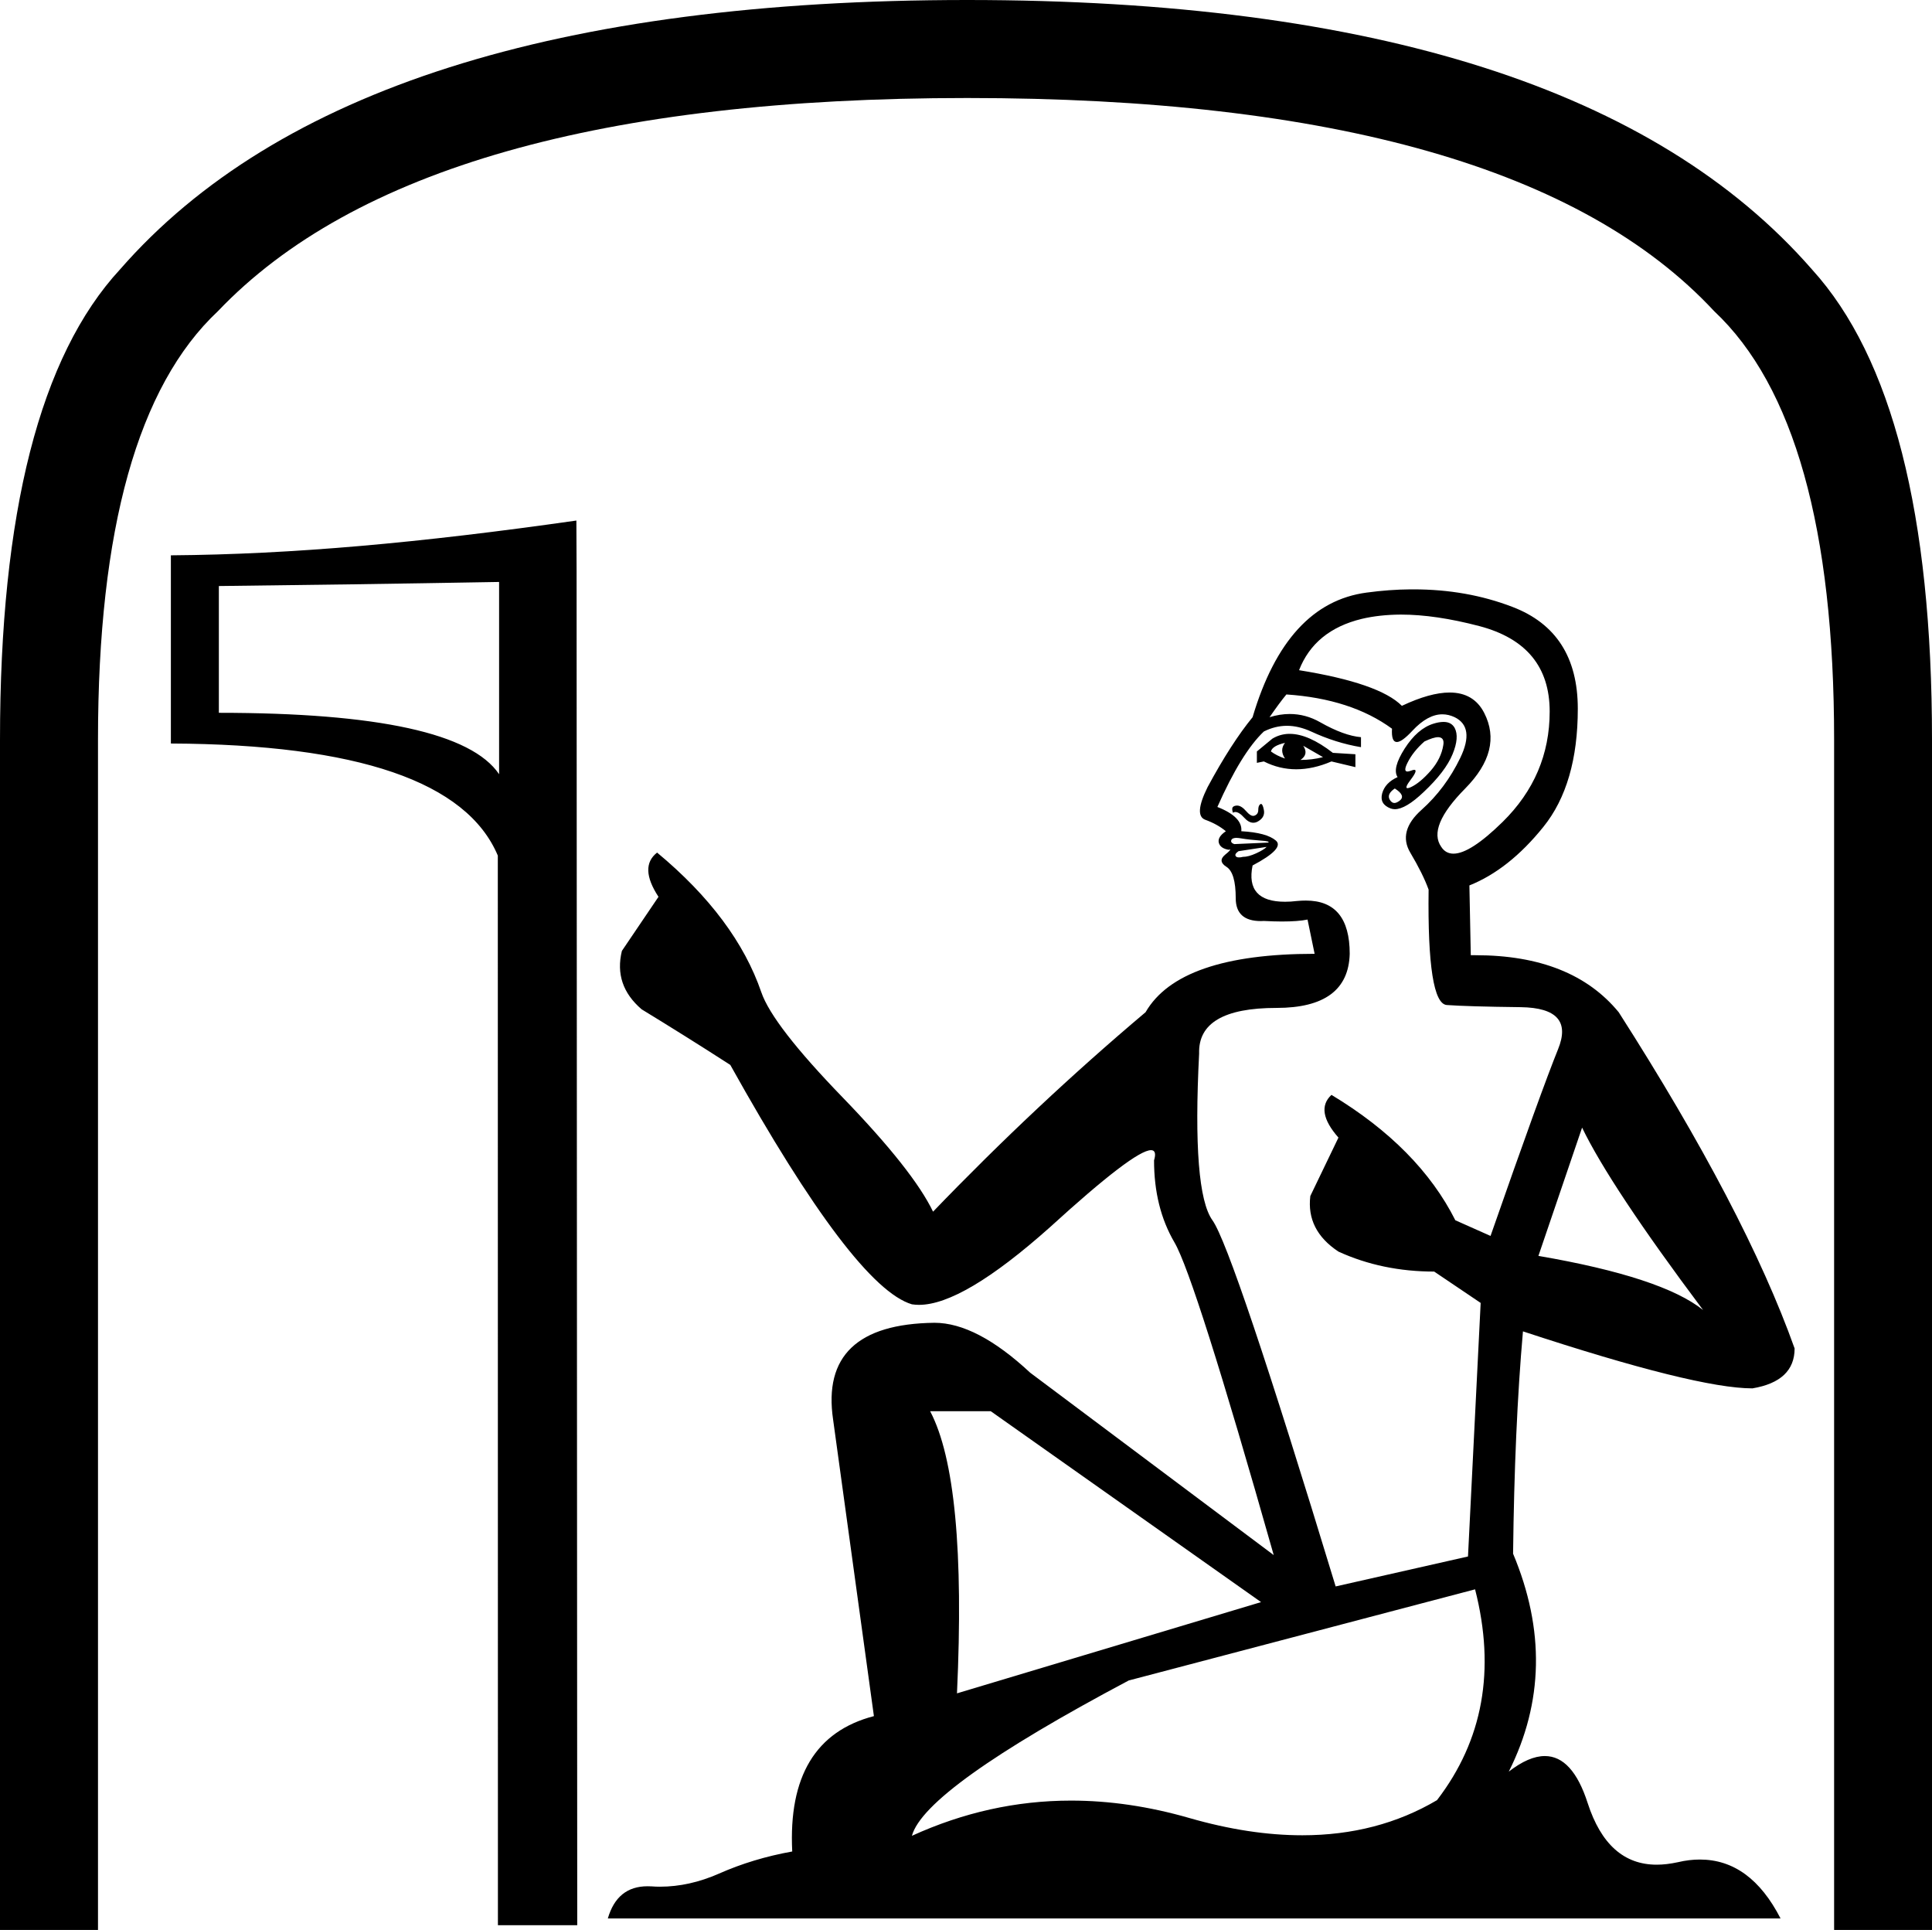 <?xml version='1.0' encoding ='UTF-8' standalone='yes'?>
<svg width='18' height='17.978' xmlns='http://www.w3.org/2000/svg' xmlns:xlink='http://www.w3.org/1999/xlink' xmlns:inkscape='http://www.inkscape.org/namespaces/inkscape'>
<path style='fill:#000000; stroke:none' d=' M 11.972 6.92  C 11.937 6.965 11.937 7.013 11.972 7.066  C 11.919 7.048 11.876 7.026 11.841 7  C 11.849 6.965 11.893 6.938 11.972 6.92  Z  M 12.142 6.947  L 12.326 7.053  C 12.256 7.071 12.186 7.079 12.116 7.079  C 12.169 7.044 12.177 7 12.142 6.947  Z  M 12.016 6.836  C 12.012 6.836 12.008 6.836 12.005 6.836  C 11.951 6.838 11.9 6.853 11.854 6.881  L 11.71 7  L 11.71 7.106  L 11.775 7.093  C 11.872 7.142 11.972 7.166 12.077 7.166  C 12.182 7.166 12.291 7.142 12.405 7.093  L 12.628 7.146  L 12.628 7.026  L 12.418 7.013  C 12.266 6.895 12.132 6.836 12.016 6.836  Z  M 4.65 5.421  L 4.65 7.212  C 4.393 6.831 3.523 6.64 2.039 6.64  L 2.039 5.459  C 2.827 5.45 3.697 5.438 4.65 5.421  Z  M 13.398 6.867  C 13.399 6.867 13.4 6.867 13.401 6.867  C 13.439 6.869 13.455 6.893 13.447 6.94  C 13.434 7.024 13.395 7.104 13.33 7.179  C 13.264 7.254 13.203 7.305 13.146 7.332  C 13.131 7.339 13.12 7.342 13.113 7.342  C 13.093 7.342 13.104 7.314 13.146 7.259  C 13.19 7.201 13.2 7.171 13.176 7.171  C 13.169 7.171 13.159 7.174 13.146 7.179  C 13.132 7.184 13.121 7.187 13.113 7.187  C 13.086 7.187 13.086 7.16 13.113 7.106  C 13.148 7.035 13.201 6.969 13.271 6.907  C 13.326 6.881 13.369 6.867 13.398 6.867  Z  M 12.995 7.345  C 13.065 7.389 13.08 7.427 13.041 7.458  C 13.022 7.472 13.006 7.48 12.991 7.48  C 12.975 7.48 12.961 7.47 12.949 7.451  C 12.927 7.416 12.943 7.38 12.995 7.345  Z  M 13.448 6.725  C 13.422 6.725 13.391 6.73 13.356 6.741  C 13.255 6.772 13.166 6.85 13.087 6.973  C 13.008 7.097 12.986 7.186 13.021 7.239  C 12.943 7.274 12.895 7.325 12.877 7.392  C 12.86 7.458 12.886 7.504 12.956 7.531  C 12.968 7.535 12.981 7.538 12.995 7.538  C 13.062 7.538 13.152 7.485 13.264 7.378  C 13.4 7.25 13.489 7.133 13.533 7.026  C 13.577 6.92 13.583 6.838 13.553 6.781  C 13.533 6.745 13.5 6.726 13.454 6.725  C 13.452 6.725 13.45 6.725 13.448 6.725  Z  M 11.749 7.489  C 11.748 7.489 11.748 7.489 11.747 7.489  C 11.746 7.489 11.744 7.49 11.742 7.491  C 11.729 7.5 11.723 7.518 11.723 7.544  C 11.723 7.571 11.712 7.588 11.69 7.597  C 11.685 7.599 11.681 7.6 11.676 7.6  C 11.657 7.6 11.636 7.586 11.611 7.557  C 11.581 7.522 11.552 7.504 11.526 7.504  C 11.509 7.504 11.495 7.509 11.487 7.517  C 11.478 7.526 11.478 7.544 11.487 7.571  C 11.494 7.566 11.501 7.564 11.509 7.564  C 11.532 7.564 11.56 7.581 11.592 7.617  C 11.62 7.648 11.648 7.664 11.677 7.664  C 11.692 7.664 11.707 7.66 11.723 7.65  C 11.767 7.624 11.784 7.588 11.775 7.544  C 11.768 7.507 11.759 7.489 11.749 7.489  Z  M 11.52 7.805  C 11.533 7.805 11.548 7.807 11.565 7.81  C 11.618 7.819 11.677 7.825 11.742 7.83  C 11.808 7.834 11.832 7.841 11.814 7.849  L 11.5 7.863  C 11.473 7.854 11.465 7.84 11.473 7.823  C 11.479 7.812 11.493 7.806 11.515 7.805  C 11.517 7.805 11.518 7.805 11.52 7.805  Z  M 13.053 5.725  C 13.268 5.725 13.511 5.761 13.782 5.832  C 14.219 5.947 14.438 6.212 14.438 6.628  C 14.438 7.026 14.292 7.369 13.999 7.657  C 13.798 7.854 13.646 7.952 13.542 7.952  C 13.493 7.952 13.455 7.931 13.428 7.889  C 13.34 7.765 13.415 7.584 13.651 7.345  C 13.887 7.106 13.946 6.872 13.828 6.641  C 13.763 6.514 13.655 6.451 13.506 6.451  C 13.385 6.451 13.237 6.492 13.061 6.575  C 12.921 6.434 12.601 6.323 12.103 6.243  C 12.199 5.996 12.394 5.836 12.687 5.765  C 12.797 5.739 12.917 5.726 13.047 5.725  C 13.049 5.725 13.051 5.725 13.053 5.725  Z  M 11.801 7.889  C 11.784 7.907 11.751 7.927 11.703 7.949  C 11.655 7.971 11.614 7.982 11.579 7.982  C 11.565 7.986 11.553 7.987 11.543 7.987  C 11.528 7.987 11.518 7.983 11.513 7.975  C 11.504 7.962 11.513 7.947 11.539 7.929  L 11.801 7.889  Z  M 14.74 10.504  C 14.915 10.867 15.29 11.433 15.867 12.203  C 15.614 12 15.103 11.831 14.333 11.699  L 14.74 10.504  Z  M 11.985 6.469  C 12.387 6.496 12.715 6.602 12.969 6.788  C 12.964 6.871 12.979 6.912 13.014 6.912  C 13.046 6.912 13.094 6.877 13.159 6.807  C 13.254 6.705 13.347 6.654 13.438 6.654  C 13.477 6.654 13.515 6.663 13.553 6.681  C 13.679 6.743 13.697 6.869 13.605 7.06  C 13.513 7.25 13.393 7.411 13.244 7.544  C 13.095 7.677 13.061 7.81 13.139 7.942  C 13.218 8.075 13.275 8.19 13.31 8.287  C 13.301 8.995 13.358 9.354 13.48 9.362  C 13.603 9.371 13.832 9.378 14.169 9.382  C 14.506 9.387 14.621 9.517 14.516 9.774  C 14.412 10.031 14.202 10.61 13.887 11.513  L 13.559 11.367  C 13.332 10.916 12.947 10.526 12.405 10.199  L 12.405 10.199  C 12.3 10.296 12.322 10.429 12.47 10.597  L 12.208 11.141  C 12.182 11.354 12.269 11.526 12.47 11.659  C 12.741 11.783 13.039 11.845 13.362 11.845  L 13.795 12.137  L 13.677 14.499  L 12.444 14.778  C 11.806 12.681 11.423 11.544 11.296 11.367  C 11.169 11.19 11.128 10.672 11.172 9.814  C 11.163 9.531 11.403 9.389 11.893 9.389  C 12.339 9.389 12.566 9.221 12.575 8.885  C 12.575 8.554 12.439 8.389 12.167 8.389  C 12.14 8.389 12.113 8.39 12.083 8.393  C 12.044 8.398 12.007 8.4 11.972 8.4  C 11.725 8.4 11.624 8.287 11.67 8.062  C 11.871 7.956 11.943 7.878 11.887 7.83  C 11.83 7.781 11.723 7.752 11.565 7.743  C 11.574 7.655 11.5 7.579 11.342 7.517  C 11.491 7.181 11.635 6.947 11.775 6.814  C 11.845 6.779 11.917 6.761 11.99 6.761  C 12.063 6.761 12.138 6.779 12.215 6.814  C 12.368 6.885 12.523 6.934 12.68 6.96  L 12.68 6.867  C 12.575 6.858 12.448 6.812 12.3 6.728  C 12.209 6.676 12.114 6.651 12.016 6.651  C 11.955 6.651 11.892 6.661 11.828 6.681  C 11.889 6.593 11.941 6.522 11.985 6.469  Z  M 9.231 13.146  L 11.749 14.924  L 8.916 15.774  C 8.977 14.455 8.894 13.579 8.666 13.146  Z  M 13.743 14.805  C 13.935 15.557 13.817 16.211 13.388 16.769  C 13.019 16.987 12.6 17.096 12.134 17.096  C 11.806 17.096 11.455 17.043 11.08 16.935  C 10.705 16.827 10.338 16.773 9.979 16.773  C 9.468 16.773 8.974 16.883 8.496 17.101  C 8.575 16.809 9.248 16.327 10.516 15.654  L 13.743 14.805  Z  M 13.169 5.49  C 13.16 5.49 13.151 5.49 13.142 5.49  C 13.01 5.491 12.873 5.501 12.733 5.52  C 12.234 5.586 11.88 5.973 11.67 6.681  C 11.539 6.841 11.399 7.057 11.251 7.332  C 11.163 7.509 11.156 7.611 11.231 7.637  C 11.305 7.664 11.368 7.699 11.421 7.743  C 11.368 7.779 11.347 7.814 11.355 7.849  C 11.364 7.885 11.395 7.907 11.447 7.916  C 11.452 7.914 11.456 7.913 11.458 7.913  C 11.468 7.913 11.454 7.93 11.414 7.962  C 11.366 8.002 11.371 8.04 11.427 8.075  C 11.484 8.111 11.513 8.208 11.513 8.367  C 11.513 8.509 11.591 8.58 11.747 8.58  C 11.756 8.58 11.766 8.58 11.775 8.579  C 11.836 8.582 11.892 8.584 11.942 8.584  C 12.044 8.584 12.124 8.578 12.182 8.566  L 12.248 8.885  C 11.408 8.885 10.883 9.066 10.673 9.429  C 9.991 10.004 9.331 10.624 8.693 11.287  C 8.57 11.031 8.29 10.677 7.853 10.225  C 7.416 9.774 7.163 9.447 7.093 9.243  C 6.935 8.783 6.612 8.349 6.122 7.942  L 6.122 7.942  C 6.008 8.031 6.013 8.168 6.135 8.354  L 5.794 8.858  C 5.742 9.071 5.803 9.252 5.978 9.402  C 6.24 9.562 6.516 9.734 6.804 9.92  C 7.574 11.301 8.138 12.044 8.496 12.15  C 8.517 12.153 8.539 12.155 8.562 12.155  C 8.835 12.155 9.241 11.914 9.781 11.433  C 10.307 10.953 10.621 10.714 10.724 10.714  C 10.761 10.714 10.771 10.746 10.752 10.809  C 10.752 11.102 10.815 11.356 10.942 11.573  C 11.069 11.789 11.377 12.76 11.867 14.486  L 9.598 12.787  C 9.265 12.477 8.968 12.322 8.706 12.322  C 8.706 12.322 8.706 12.322 8.706 12.322  C 7.989 12.331 7.674 12.632 7.762 13.225  L 8.142 15.986  C 7.6 16.127 7.346 16.548 7.381 17.247  C 7.136 17.291 6.909 17.36 6.699 17.453  C 6.515 17.534 6.332 17.575 6.148 17.575  C 6.122 17.575 6.096 17.574 6.07 17.572  C 6.057 17.571 6.045 17.571 6.033 17.571  C 5.844 17.571 5.721 17.671 5.663 17.871  L 16.589 17.871  C 16.401 17.505 16.151 17.322 15.837 17.322  C 15.772 17.322 15.703 17.33 15.632 17.347  C 15.562 17.362 15.497 17.37 15.435 17.37  C 15.13 17.37 14.916 17.179 14.792 16.796  C 14.698 16.504 14.565 16.358 14.393 16.358  C 14.294 16.358 14.182 16.406 14.057 16.503  C 14.381 15.858 14.394 15.181 14.097 14.473  C 14.106 13.694 14.136 13.004 14.189 12.402  C 15.264 12.756 15.977 12.933 16.327 12.933  C 16.589 12.889 16.72 12.765 16.72 12.561  C 16.414 11.703 15.868 10.659 15.081 9.429  C 14.79 9.075 14.346 8.898 13.747 8.898  C 13.733 8.898 13.718 8.898 13.703 8.898  L 13.69 8.248  C 13.935 8.15 14.165 7.969 14.379 7.703  C 14.593 7.438 14.7 7.071 14.7 6.602  C 14.7 6.124 14.497 5.808 14.09 5.653  C 13.806 5.544 13.499 5.49 13.169 5.49  Z  M 5.37 4.849  C 3.911 5.057 2.727 5.164 1.592 5.173  L 1.592 6.926  C 3.332 6.934 4.348 7.282 4.638 7.97  L 4.639 17.934  L 5.378 17.934  L 5.372 5.322  L 5.37 4.849  Z  M 9.011 0  C 5.209 0 2.578 0.837 1.118 2.51  C 0.373 3.316 -0 4.776 0 6.89  L 0 17.978  L 0.913 17.978  L 0.913 6.89  C 0.913 4.928 1.285 3.597 2.031 2.898  C 3.293 1.574 5.62 0.913 9.011 0.913  C 12.418 0.913 14.738 1.574 15.97 2.898  C 16.715 3.597 17.088 4.928 17.088 6.89  L 17.088 17.978  L 18 17.978  L 18 6.89  C 18 4.791 17.628 3.331 16.882 2.51  C 15.422 0.837 12.799 0 9.011 0  Z '/></svg>
